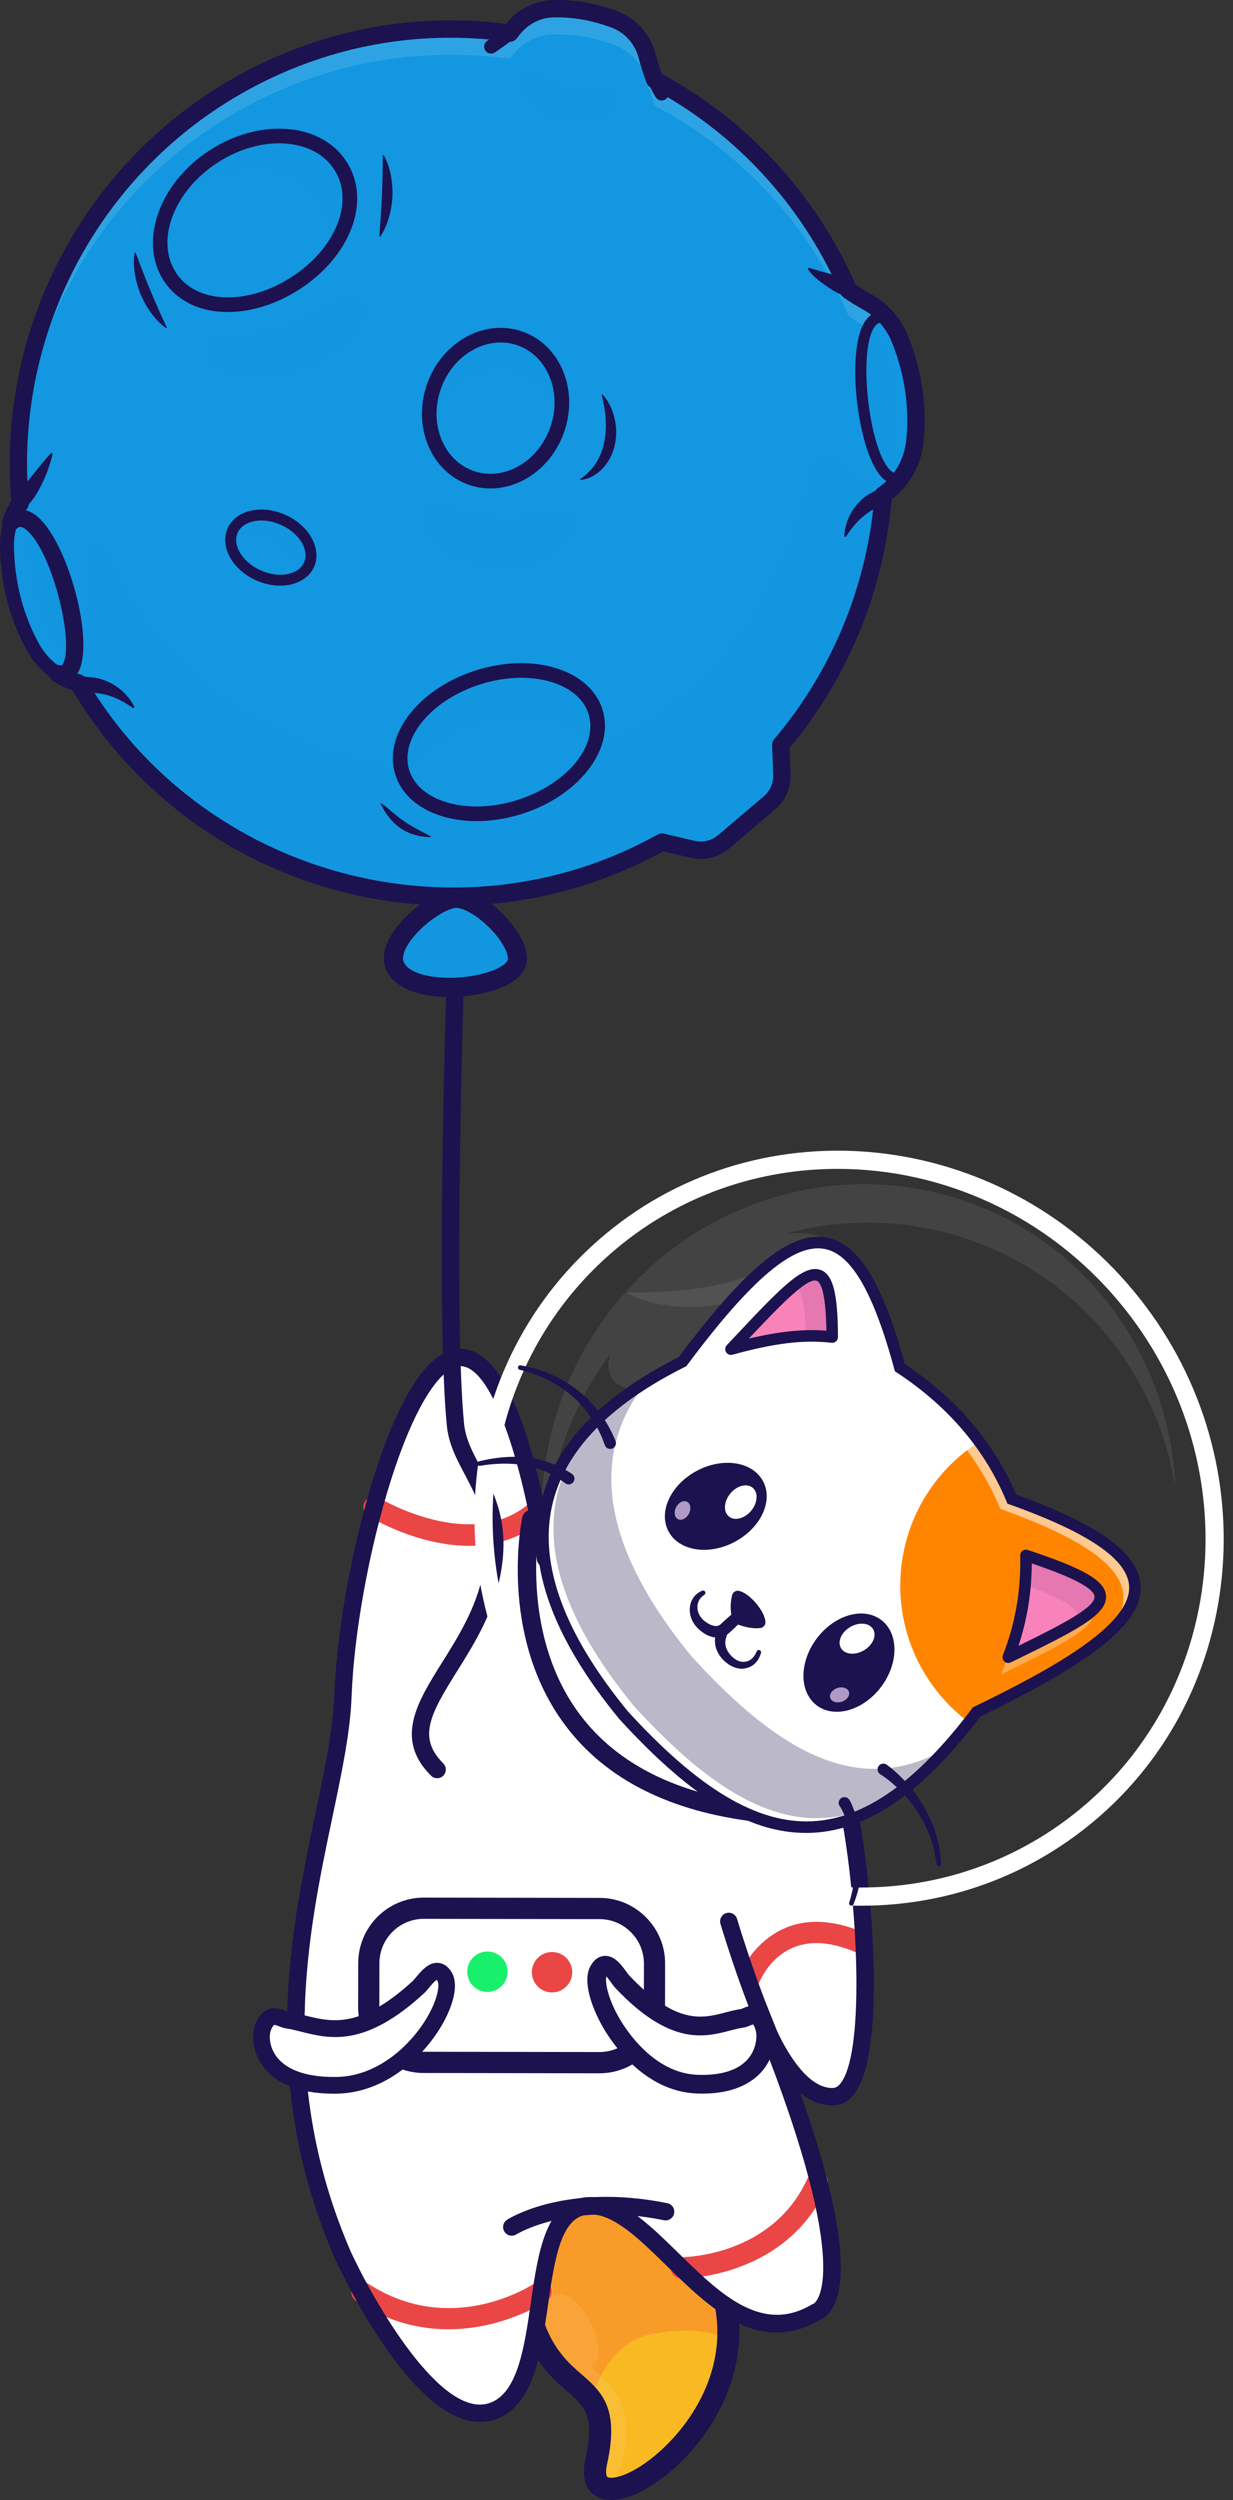 <svg width="447" height="906" viewBox="0 0 447 906" fill="none" xmlns="http://www.w3.org/2000/svg">
<rect x="0" y="0" width="447" height="906" fill="#333333" stroke="none"/>
<g clip-path="url(#clip0_1:17552)">
<path d="M231.754 899.011C245.41 891.566 263.082 871.787 264.148 847.537C264.499 839.712 263.112 831.419 259.292 822.926C244.923 790.897 226.896 788.777 214.575 792.393C213.976 792.571 213.391 792.755 212.816 792.957C205.283 795.6 200.285 800.107 200.285 800.107C200.285 800.107 183.804 817.396 193.806 843.819C199.817 859.692 209.198 862.919 214.24 869.626C217.58 874.08 219.017 880.077 216.277 892.335C214.853 898.697 216.915 901.776 220.855 902.149C223.701 902.427 227.536 901.309 231.754 899.011Z" fill="#F99B28"/>
<path d="M231.754 899.011C245.41 891.566 263.082 871.787 264.148 847.537C256 843.993 245.895 843.858 235.537 846.019C223.017 848.639 216.955 861.115 214.24 869.626C217.58 874.08 219.016 880.077 216.277 892.335C214.853 898.697 216.915 901.776 220.855 902.149C223.701 902.427 227.536 901.309 231.754 899.011Z" fill="#F9B923"/>
<g opacity="0.2">
<g opacity="0.2">
<g opacity="0.2">
<g opacity="0.2">
<path opacity="0.2" d="M231.624 898.77C249.694 888.921 274.784 857.495 259.161 822.684C244.792 790.655 226.765 788.535 214.444 792.151C213.957 792.293 213.485 792.44 213.022 792.605C213.119 792.673 213.215 792.741 213.317 792.819C213.837 793.163 214.371 793.487 214.817 793.847C215.929 794.736 221.895 818.165 230.132 832.03C236.817 843.283 247.487 837.508 248.903 860.479C250.16 880.855 234.863 894.358 231.624 898.77Z" fill="#1B124F"/>
</g>
</g>
</g>
</g>
<g opacity="0.6">
<g opacity="0.6">
<g opacity="0.6">
<g opacity="0.6">
<path opacity="0.6" d="M220.724 901.907C227.966 891.761 228.952 877.266 224.109 868.988C221.415 864.377 217.773 860.878 214.144 857.179C214.473 857.122 214.767 857.023 215.055 856.868C218.197 855.174 217.702 848.141 213.946 841.15C210.194 834.168 204.607 829.881 201.465 831.574C201.196 831.719 200.951 831.911 200.727 832.14C200.56 830.982 200.438 829.775 200.353 828.5C199.929 822.089 197.781 802.922 214.444 792.151C205.943 794.644 200.154 799.865 200.154 799.865C200.154 799.865 183.673 817.154 193.675 843.577C203.677 870.001 223.016 861.377 216.146 892.093C214.722 898.455 216.784 901.534 220.724 901.907Z" fill="white"/>
</g>
</g>
</g>
</g>
<path d="M221.598 906.001C219.628 906.001 217.793 905.583 216.179 904.636C213.88 903.288 210.307 899.75 212.216 891.211C215.746 875.429 212.137 872.281 205.585 866.566C200.588 862.207 194.367 856.782 189.909 845.006C179.133 816.534 196.497 797.86 197.243 797.08L197.46 796.868C198.051 796.333 212.188 783.81 229.638 787.494C242.939 790.3 254.106 801.583 262.833 821.03C276.265 850.961 261.422 879.22 244.631 894.325C238.032 900.261 228.891 906.001 221.598 906.001ZM202.961 802.765C201.496 804.396 188.835 819.413 197.44 842.147C201.18 852.029 206.33 856.521 210.875 860.483C217.961 866.664 224.654 872.502 220.076 892.974C219.408 895.958 219.813 897.42 220.248 897.675C222.005 898.707 229.62 896.985 239.249 888.323C254.731 874.397 267.127 850.275 255.488 824.337C247.89 807.406 238.655 797.671 228.039 795.4C215.352 792.69 204.236 801.687 202.961 802.765Z" fill="#1B124F"/>
<path d="M308.404 755.28C306.764 758.077 304.702 759.706 302.14 759.809C291.304 760.232 283.069 746.415 278.714 736.973C286.04 755.498 291.189 770.637 294.724 782.992C309.672 835.207 295.864 837.85 295.864 837.85C262.05 858.043 238.559 799.324 214.172 799.324C214.159 799.324 214.159 799.324 214.159 799.324C213.813 799.324 213.48 799.336 213.134 799.362C211.995 799.439 210.944 799.657 209.971 799.991C209.945 799.991 209.92 799.991 209.907 800.004C189.644 806.97 201.748 865.626 178.603 873.772C154.331 882.33 124.321 817.323 124.321 817.323C121.464 810.755 119.043 804.276 116.994 797.887C92.043 720.295 122.745 657.303 124.321 614.62C125.358 586.87 133.158 548.01 143.674 521.504C143.879 521.004 144.071 520.503 144.276 520.016C144.558 519.31 144.852 518.617 145.134 517.937C151.795 502.273 159.403 491.753 167.024 491.919C187.517 492.381 197.764 564.854 197.764 564.854C276.101 531.549 304.51 635.544 309.454 665.603C313.617 690.967 317.255 740.167 308.404 755.28Z" fill="white"/>
<g opacity="0.2">
<g opacity="0.2">
<g opacity="0.2">
<g opacity="0.2">
<path opacity="0.2" d="M111.17 775.403C118.577 781.124 129.396 776.975 137.985 774.706C146.917 772.346 157.59 764.855 166.024 767.008C177.349 769.9 187.575 772.472 200.109 771.354C210.188 770.455 220.658 761.873 230.242 762.342C236.033 762.626 242.531 767.336 248.624 768.182C255.809 769.18 263.667 767.293 270.555 766.189C274.878 765.496 285.166 764.655 285.938 759.793L277.539 738.953C277.539 738.953 268.007 773.268 226.662 747.03H149.873C149.873 747.03 128.418 761.737 108.226 755.321L111.17 775.403Z" fill="#1B124F"/>
</g>
</g>
</g>
</g>
<path d="M170.003 560.192C151.429 560.192 134.601 550.104 133.56 549.467C131.749 548.36 131.176 545.992 132.281 544.177C133.385 542.362 135.749 541.789 137.561 542.895C138.027 543.177 171.225 562.948 192.132 544.589C193.728 543.189 196.154 543.348 197.555 544.946C198.953 546.545 198.794 548.976 197.198 550.377C188.845 557.713 179.208 560.192 170.003 560.192Z" fill="#EB4646"/>
<path d="M246.95 825.701C246.948 825.701 246.946 825.701 246.944 825.701C244.821 825.699 243.103 823.975 243.104 821.849C243.106 819.726 244.824 818.006 246.943 818.003C248.293 817.999 280.163 817.583 292.851 789.24C293.719 787.3 295.993 786.431 297.928 787.302C299.865 788.171 300.732 790.449 299.862 792.388C285.132 825.3 248.602 825.701 246.95 825.701Z" fill="#EB4646"/>
<path d="M162.552 844.115C152.346 844.115 140.812 841.564 129.129 833.937C127.351 832.776 126.849 830.392 128.008 828.61C129.166 826.831 131.545 826.326 133.325 827.488C163.505 847.191 192.446 828.366 193.828 827.435C194.643 826.794 195.716 826.487 196.81 826.658C198.906 826.992 200.334 828.965 200 831.064C199.789 832.39 199.551 833.893 190.203 838.047C183.769 840.906 173.996 844.115 162.552 844.115Z" fill="#EB4646"/>
<path d="M271.825 720.468C271.284 720.468 270.736 720.354 270.213 720.111C268.287 719.218 267.448 716.93 268.341 715.001C270.549 710.222 283.134 687.078 313.907 700.683C315.848 701.541 316.728 703.814 315.87 705.758C315.015 707.703 312.75 708.585 310.804 707.725C287.853 697.58 278.338 711.696 275.314 718.236C274.664 719.642 273.275 720.468 271.825 720.468Z" fill="#EB4646"/>
<path d="M174.062 877.706C149.494 877.711 124.441 825.08 121.472 818.65C93.831 754.904 105.206 700.78 114.344 657.29C117.768 641 120.724 626.931 121.183 614.508C122.049 591.106 127.72 559.83 135.631 534.83C142.293 513.777 153.101 488.769 166.837 488.769C166.921 488.769 167.005 488.77 167.089 488.772C177.271 488.999 185.78 501.733 193.099 527.703C196.8 540.834 199.197 554.063 200.251 560.459C220.737 552.681 239.478 553.351 256.006 562.464C290.469 581.467 307.532 634.458 312.18 662.774C316.327 688.034 321.133 744.807 309.516 759.066C307.008 762.145 304.19 762.881 302.268 762.956C297.717 763.147 293.701 761.331 290.134 758.483C307.408 807.455 306.552 827.747 302.064 836.036C300.367 839.173 298.282 840.328 297.161 840.742C274.98 853.731 257.251 836.365 241.602 821.034C231.561 811.197 222.066 801.904 213.345 802.508C203.304 803.202 201.057 818.775 198.68 835.264C196.082 853.277 193.396 871.905 179.652 876.748C177.799 877.4 175.93 877.705 174.062 877.706ZM166.846 495.065C161.007 495.065 151.35 505.995 141.623 536.732C133.869 561.237 128.312 591.858 127.465 614.741C126.985 627.701 123.978 642.014 120.495 658.587C111.541 701.201 100.395 754.237 127.206 816.074C135.195 833.362 159.868 877.043 177.566 870.808C187.719 867.23 190.129 850.522 192.459 834.363C195.089 816.128 197.808 797.27 212.913 796.226C224.441 795.419 234.92 805.68 245.997 816.533C260.788 831.022 276.079 846.006 294.252 835.152C294.492 835.008 294.751 834.897 295.02 834.822C295.658 834.435 309.733 824.084 275.816 738.217C273.624 733.464 272.409 729.803 272.263 729.356C271.739 727.745 272.58 726.008 274.167 725.424C275.753 724.84 277.519 725.618 278.16 727.187C279.408 730.24 280.599 733.206 281.741 736.099C286.148 745.503 293.568 756.994 302.023 756.665C302.617 756.641 303.533 756.452 304.646 755.085C313.393 744.351 310.985 694.293 305.979 663.795C301.513 636.601 285.326 585.818 252.975 567.98C237.223 559.295 219.059 559.219 198.986 567.753C198.088 568.133 197.063 568.077 196.213 567.595C195.363 567.114 194.783 566.264 194.646 565.297C190.826 538.297 179.928 495.356 166.949 495.067C166.916 495.066 166.881 495.065 166.846 495.065ZM295.262 834.765C295.26 834.766 295.258 834.766 295.257 834.766C295.258 834.766 295.261 834.766 295.262 834.765ZM295.271 834.763C295.269 834.763 295.267 834.764 295.265 834.764C295.268 834.764 295.269 834.764 295.271 834.763Z" fill="#1B124F"/>
<path d="M217.339 751.344C217.325 751.344 217.313 751.344 217.299 751.344L153.558 751.238C140.456 751.215 129.814 740.521 129.836 727.397L129.863 711.436C129.884 698.326 140.54 687.675 153.624 687.675C153.638 687.675 153.65 687.675 153.664 687.675L217.405 687.781C223.729 687.791 229.686 690.284 234.178 694.797C238.669 699.311 241.136 705.286 241.126 711.621L241.1 727.583C241.077 740.693 230.421 751.344 217.339 751.344ZM153.624 695.373C144.771 695.373 137.563 702.578 137.548 711.449L137.521 727.41C137.506 736.289 144.707 743.525 153.571 743.54L217.312 743.646C217.321 743.646 217.33 743.646 217.339 743.646C226.191 743.646 233.401 736.44 233.417 727.569V727.57L233.442 711.608C233.449 707.329 231.778 703.289 228.735 700.231C225.693 697.174 221.665 695.486 217.393 695.479L153.652 695.373C153.642 695.373 153.633 695.373 153.624 695.373ZM237.258 727.577H237.271H237.258Z" fill="#1B124F"/>
<g opacity="0.2">
<g opacity="0.2">
<g opacity="0.2">
<g opacity="0.2">
<path opacity="0.2" d="M217.365 747.03L153.625 746.924C142.666 746.906 133.723 737.917 133.74 726.941L133.766 710.984C133.774 707.29 134.793 703.823 136.557 700.844L136.533 715.306C136.516 726.282 145.459 735.271 156.418 735.289L220.158 735.395C227.428 735.414 233.829 731.469 237.318 725.609L237.316 727.113C237.298 738.09 228.324 747.047 217.365 747.03Z" fill="#1B124F"/>
</g>
</g>
</g>
</g>
<path d="M181.166 720.337C184.366 717.866 184.959 713.264 182.491 710.06C180.024 706.855 175.43 706.261 172.23 708.732C169.031 711.204 168.438 715.806 170.906 719.01C173.373 722.215 177.967 722.809 181.166 720.337Z" fill="#18F06B"/>
<path d="M205.948 719.168C208.399 715.951 207.783 711.352 204.571 708.897C201.359 706.441 196.768 707.059 194.317 710.276C191.865 713.493 192.482 718.091 195.694 720.547C198.905 723.002 203.497 722.385 205.948 719.168Z" fill="#EB4646"/>
<path d="M122.04 755.705C101.304 756.023 95.427 746.183 94.842 739.393C94.686 737.569 94.907 735.957 95.327 734.833C97.82 728.107 101.681 731.742 104.11 732.084C115.187 733.67 127.319 742.577 151.717 720.083C153.797 718.169 157.936 710.786 161.22 716.411C161.526 716.935 161.733 717.568 161.84 718.289C163.329 728.22 146.503 755.319 122.04 755.705Z" fill="white"/>
<g opacity="0.2">
<g opacity="0.2">
<g opacity="0.2">
<g opacity="0.2">
<path opacity="0.2" d="M122.04 755.705C101.303 756.023 95.426 746.182 94.842 739.392C136.828 761.671 155.291 726.43 161.217 716.411C162.706 726.341 146.502 755.318 122.04 755.705Z" fill="#1B124F"/>
</g>
</g>
</g>
</g>
<path d="M121.064 758.734C105.614 758.734 98.415 753.185 95.089 748.471C91.445 743.306 91.159 737.368 92.492 733.774C93.535 730.962 94.972 729.176 96.883 728.315C99.438 727.161 101.845 728.093 103.439 728.708C103.8 728.848 104.346 729.059 104.537 729.086L104.11 732.083L104.537 729.086C106.576 729.378 108.551 729.874 110.642 730.4C120.008 732.754 130.621 735.421 149.673 717.858C149.937 717.615 150.405 717.051 150.857 716.505C152.766 714.199 155.368 711.038 158.898 711.328C160.266 711.44 162.231 712.148 163.826 714.883C166.081 718.744 164.843 725.643 160.514 733.336C154.023 744.875 140.063 758.449 122.084 758.726C121.74 758.731 121.4 758.734 121.064 758.734ZM99.481 733.814C99.432 733.814 99.393 733.82 99.366 733.833C99.216 733.901 98.707 734.4 98.156 735.882C97.551 737.516 97.521 741.431 100.024 744.978C102.583 748.604 108.429 752.877 121.991 752.674C137.41 752.436 149.544 740.507 155.251 730.364C158.843 723.978 159.377 719.253 158.61 717.937C158.489 717.729 158.385 717.582 158.304 717.48C157.491 717.976 156.129 719.62 155.508 720.37C154.875 721.133 154.33 721.794 153.767 722.312C132.311 742.086 119.481 738.862 109.172 736.27C107.238 735.784 105.411 735.325 103.684 735.079C102.816 734.954 102.027 734.65 101.265 734.355C100.826 734.186 99.866 733.814 99.481 733.814Z" fill="#1B124F"/>
<path d="M252.714 755.283C271.635 756.01 276.998 746.037 277.531 739.088C277.674 737.223 277.472 735.565 277.089 734.405C274.814 727.463 271.291 731.114 269.075 731.418C258.967 732.829 247.897 741.724 225.635 718.195C223.737 716.194 219.961 708.546 216.964 714.248C216.685 714.779 216.496 715.424 216.398 716.161C215.04 726.311 230.393 754.413 252.714 755.283Z" fill="white"/>
<g opacity="0.2">
<g opacity="0.2">
<g opacity="0.2">
<g opacity="0.2">
<path opacity="0.2" d="M252.715 755.283C271.636 756.01 276.999 746.037 277.532 739.088C239.221 761.112 222.375 724.632 216.967 714.248C215.609 724.398 230.394 754.413 252.715 755.283Z" fill="#1B124F"/>
</g>
</g>
</g>
</g>
<path d="M254.627 758.706C253.963 758.706 253.285 758.692 252.587 758.665C233.468 757.928 221.788 740.201 218.664 734.786C214.537 727.633 211.137 718.067 213.973 712.671C215.553 709.664 217.612 708.907 219.061 708.802C222.698 708.535 225.211 711.977 227.034 714.488C227.422 715.023 227.863 715.629 228.088 715.868C245.192 733.94 254.618 731.481 262.932 729.312C264.771 728.832 266.673 728.335 268.576 728.067C268.731 728.028 269.11 727.871 269.389 727.756C270.829 727.162 273.236 726.166 275.817 727.357C277.817 728.277 279.286 730.236 280.305 733.344C281.619 737.35 281.161 744.149 277.052 749.61C273.88 753.825 267.438 758.705 254.627 758.706ZM219.815 716.229C219.339 718.159 220.171 723.855 224.521 731.395C227.207 736.051 237.188 751.29 252.848 751.894C261.752 752.239 268.258 750.037 271.65 745.531C274.457 741.801 274.506 737.374 273.879 735.459C273.524 734.379 273.209 733.852 273.036 733.619C272.734 733.704 272.273 733.895 271.969 734.02C271.256 734.314 270.449 734.648 269.541 734.774C268.019 734.986 266.377 735.415 264.638 735.869C255.522 738.25 243.035 741.508 223.179 720.53C222.651 719.973 222.147 719.278 221.563 718.474C221.147 717.902 220.435 716.921 219.815 716.229ZM269.075 731.419H269.088H269.075Z" fill="#1B124F"/>
<path d="M275.252 731.526C274.009 731.526 272.83 730.782 272.336 729.557C272.283 729.423 266.872 715.953 261.192 697.219C260.687 695.555 261.625 693.797 263.286 693.292C264.942 692.785 266.701 693.726 267.207 695.389C272.799 713.837 278.112 727.067 278.165 727.199C278.815 728.811 278.037 730.645 276.428 731.296C276.042 731.452 275.644 731.526 275.252 731.526Z" fill="#1B124F"/>
<path d="M185.537 810.208C184.5 810.208 183.484 809.696 182.885 808.756C181.952 807.294 182.373 805.355 183.829 804.417C184.687 803.865 205.239 790.985 241.932 798.419C243.633 798.764 244.732 800.426 244.388 802.13C244.044 803.834 242.386 804.932 240.685 804.59C206.673 797.697 187.412 809.596 187.222 809.717C186.699 810.05 186.114 810.208 185.537 810.208Z" fill="#1B124F"/>
<path d="M158.481 644.414C157.68 644.414 156.879 644.11 156.266 643.499C142.894 630.196 151.337 616.72 160.278 602.453C165.667 593.85 171.777 584.1 174.525 572.827C179.051 554.254 173.719 544.188 168.562 534.455C165.518 528.711 162.644 523.285 161.986 516.574C158.002 475.979 161.808 356.993 161.973 351.948C162.029 350.211 163.411 348.836 165.216 348.904C166.95 348.961 168.311 350.415 168.254 352.153C168.214 353.384 164.298 475.772 168.241 515.959C168.778 521.432 171.25 526.099 174.115 531.504C179.555 541.776 185.725 553.419 180.631 574.32C177.642 586.584 171.245 596.792 165.601 605.799C155.935 621.227 151.326 629.712 160.696 639.033C161.927 640.258 161.934 642.25 160.711 643.484C160.097 644.104 159.288 644.414 158.481 644.414Z" fill="#1B124F"/>
<path d="M165.96 325.549C158.72 324.881 139.961 340.044 142.956 349.391C147.042 362.143 182.91 359.015 187.174 349.432C190.256 342.503 175.486 326.427 165.96 325.549Z" fill="#1297E0"/>
<g opacity="0.3">
<g opacity="0.3">
<g opacity="0.3">
<g opacity="0.3">
<path opacity="0.3" d="M165.96 325.549C158.72 324.881 139.961 340.044 142.956 349.391C147.042 362.143 182.91 359.015 187.174 349.432C190.256 342.503 175.486 326.427 165.96 325.549Z" fill="#1B124F"/>
</g>
</g>
</g>
</g>
<path d="M162.702 361.294C161.788 361.294 160.906 361.27 160.059 361.224C149.093 360.627 141.656 356.701 139.654 350.453C138.268 346.128 139.836 340.969 144.188 335.534C149.763 328.572 159.99 321.515 166.279 322.09C174.26 322.826 183.955 331.415 188.363 338.95C191.065 343.571 191.749 347.685 190.342 350.846C187.032 358.287 173.026 361.293 162.702 361.294ZM165.423 328.999C162.537 328.999 154.72 333.489 149.599 339.883C146.895 343.259 145.647 346.417 146.259 348.329C147.302 351.583 152.734 353.866 160.436 354.285C171.665 354.898 182.52 351.357 184.006 348.018C184.266 347.433 184.214 345.606 182.376 342.462C178.592 335.991 170.46 329.454 165.643 329.009C165.573 329.002 165.499 328.999 165.423 328.999Z" fill="#1B124F"/>
<g opacity="0.2">
<g opacity="0.2">
<g opacity="0.2">
<g opacity="0.2">
<path opacity="0.2" d="M194.767 803.956C199.263 802.378 204.489 800.98 209.907 800.004C189.644 806.971 201.748 865.627 178.603 873.773C154.331 882.331 124.321 817.324 124.321 817.324C121.465 810.755 119.044 804.277 116.994 797.888C122.733 806.65 130.431 814.245 137.462 822.122C146.416 832.155 159.147 845.177 173.428 835.285C179.576 831.026 181.152 823.829 182.727 817.234C184.61 809.331 186.762 806.766 194.767 803.956Z" fill="#1B124F"/>
</g>
</g>
</g>
</g>
<g opacity="0.2">
<g opacity="0.2">
<g opacity="0.2">
<g opacity="0.2">
<path opacity="0.2" d="M295.864 837.851C262.05 858.045 238.559 799.325 214.172 799.325C222.011 798.273 229.978 798.209 236.51 799.902C249.075 803.161 258.002 815.362 270.67 818.71C288.666 823.444 291.317 802.391 293.494 789.87C293.853 787.804 294.135 785.315 294.724 782.993C309.672 835.209 295.864 837.851 295.864 837.851Z" fill="#1B124F"/>
</g>
</g>
</g>
</g>
<g opacity="0.2">
<g opacity="0.2">
<g opacity="0.2">
<g opacity="0.2">
<path opacity="0.2" d="M308.403 755.282C305.803 754.961 303.05 753.396 300.168 750.035C294.429 743.351 292.521 731.394 291.188 723.106C289.677 713.663 287.858 704.131 284.643 694.984C276.715 672.481 261.05 670.441 240.454 664.232C220.781 658.292 199.826 650.492 189.066 631.556C176.732 609.848 172.492 585.87 171.288 560.956C170.507 544.714 164.116 507.778 143.673 521.505C142.072 522.57 140.394 523.956 138.627 525.675L144.275 520.017L146.312 517.977C145.915 518.015 145.518 518.002 145.134 517.938C151.794 502.274 159.402 491.754 167.023 491.92C187.517 492.382 197.764 564.855 197.764 564.855C276.1 531.55 304.509 635.545 309.454 665.604C313.616 690.968 317.254 740.169 308.403 755.282Z" fill="#1B124F"/>
</g>
</g>
</g>
</g>
<g opacity="0.2">
<g opacity="0.2">
<g opacity="0.2">
<g opacity="0.2">
<g opacity="0.2">
<path opacity="0.2" d="M384.061 596.415C351.128 642.34 269.241 641.97 232.131 596.412C190.887 545.78 204.8 499.047 230.103 467.604C228.056 467.982 226.369 468.564 225.243 469.492C191.832 497.026 174.117 561.089 221.514 618.449C286.058 696.56 362.603 649.86 367.522 641.373C368.073 640.423 383.669 597.472 384.061 596.415Z" fill="#1B124F"/>
</g>
</g>
</g>
</g>
</g>
<g opacity="0.6">
<g opacity="0.6">
<g opacity="0.6">
<g opacity="0.6">
<path opacity="0.6" d="M310.135 470.683C310.135 470.683 298.986 466.049 265.011 472.118C241.985 476.232 231.42 470.689 226.877 468.351C226.877 468.351 251.507 469.147 267.603 463.629C283.699 458.113 310.135 470.683 310.135 470.683Z" fill="white"/>
</g>
</g>
</g>
</g>
<g opacity="0.2">
<g opacity="0.2">
<g opacity="0.2">
<g opacity="0.2">
<path opacity="0.2" d="M313.15 459.013C313.15 459.013 291.328 451.173 287.693 439.816L275.764 460.901C275.764 460.901 305.28 460.981 309.99 468.393L313.15 459.013Z" fill="#1B124F"/>
</g>
</g>
</g>
</g>
<path d="M272.04 659.918C271.895 659.918 271.749 659.909 271.602 659.889C240.69 655.764 217.847 643.544 203.707 623.57C181.029 591.539 188.985 551.517 189.335 549.829C189.703 548.046 191.456 546.906 193.226 547.271C195.005 547.641 196.148 549.386 195.78 551.168C195.679 551.666 188.111 590.196 209.108 619.803C222.153 638.195 243.471 649.484 272.471 653.355C274.273 653.595 275.538 655.253 275.299 657.057C275.078 658.714 273.665 659.918 272.04 659.918Z" fill="#1B124F"/>
<path d="M312.161 690.617C307.201 690.617 302.207 690.345 297.187 689.797C261.035 685.846 228.149 667.994 204.588 639.53C181.025 611.066 169.603 575.39 172.422 539.073C175.244 502.717 191.997 470.074 219.594 447.154C276.534 399.866 362.45 409.224 411.113 468.014C459.777 526.803 453.045 613.102 396.106 660.39C372.336 680.13 342.973 690.617 312.161 690.617ZM303.678 423.59C275.285 423.59 247.005 432.954 223.796 452.229C197.582 474 181.667 505.023 178.984 539.584C176.297 574.184 187.19 608.184 209.654 635.322C232.119 662.46 263.458 679.478 297.901 683.243C332.307 687.002 365.692 677.086 391.905 655.314C446.051 610.347 452.395 528.212 406.048 472.221C379.566 440.231 341.523 423.59 303.678 423.59Z" fill="white"/>
<g opacity="0.6">
<g opacity="0.6">
<g opacity="0.6">
<g opacity="0.6">
<path opacity="0.6" d="M221.172 490.777C220.242 493.98 220.367 496.832 221.713 499.115C226.999 508.081 249.169 504.772 271.226 491.725C293.284 478.678 306.881 460.83 301.595 451.864C299.107 447.643 292.884 446.14 284.69 447.095C333.621 433.718 386.664 454.295 412.694 500.586C419.553 512.795 423.966 525.774 426.084 538.94C425.372 521.058 420.571 503.148 411.293 486.647C380.079 431.116 309.987 412.59 254.736 445.27C211.63 470.768 190.297 519.901 197.832 566.643C196.752 539.646 204.981 512.705 221.172 490.777Z" fill="white"/>
</g>
</g>
</g>
</g>
<g opacity="0.3">
<g opacity="0.3">
<g opacity="0.3">
<g opacity="0.3">
<path opacity="0.3" d="M212.7 606.671C244.892 661.06 315.251 677.615 369.837 643.65C414.477 615.871 434.756 562.923 423.069 514.803C429.366 559.75 408.923 606.844 367.71 632.488C313.124 666.454 242.765 649.898 210.574 595.51C204.706 585.588 200.515 575.094 197.909 564.359C199.952 578.96 204.816 593.329 212.7 606.671Z" fill="white"/>
</g>
</g>
</g>
</g>
<path d="M3.856 189.35C14.794 179.204 29.244 221.713 26.806 238.084C26.428 240.551 25.682 242.424 24.483 243.423C23.561 244.22 22.373 244.486 20.87 244.119C21.729 244.675 22.601 245.182 23.523 245.637C25.051 246.396 26.655 247.004 28.323 247.434C71.508 321.091 165.558 346.698 239.993 305.163L251.083 307.782C255.062 308.718 259.23 307.719 262.35 305.062L278.922 290.981C281.915 288.438 283.583 284.655 283.444 280.72L283.065 269.891C304.778 244.398 317.598 212.73 320.15 179.9C320.175 179.697 320.188 179.507 320.2 179.305C326.579 175.003 330.773 167.982 331.631 160.214C332.996 147.676 331.164 135.239 326.339 123.043C324.065 117.312 319.923 112.466 314.516 109.493C312.268 108.266 309.982 106.836 307.658 105.242C305.359 99.916 302.731 94.691 299.789 89.541C284.53 62.897 262.653 42.426 237.417 29.003C236.267 26.157 235.295 22.956 234.524 20.071C232.933 14.112 228.613 9.216 222.84 7.065C215.565 4.37 208.05 2.903 200.18 3.181C194.358 3.396 189.053 6.407 185.566 11.076C185.339 11.38 185.099 11.696 184.846 12.012H184.834C151.664 7.445 116.816 13.454 85.528 31.432C30.507 63.049 1.835 122.992 7.33 182.392C5.814 184.53 4.652 186.883 3.856 189.35Z" fill="#1297E0"/>
<path d="M218.533 143.076C220.662 145.433 221.966 148.258 222.704 151.247C223.483 154.235 223.61 157.443 223.019 160.61C222.441 163.77 221.013 166.89 218.833 169.352C216.677 171.821 213.751 173.573 210.592 173.941L210.506 173.951C210.402 173.963 210.308 173.889 210.296 173.785C210.288 173.713 210.321 173.645 210.377 173.606C212.689 172.017 214.685 169.995 216.178 167.645C217.669 165.289 218.627 162.618 219.116 159.873C219.65 157.131 219.753 154.305 219.549 151.505C219.329 148.704 218.844 145.92 218.151 143.185C218.125 143.083 218.186 142.98 218.287 142.954C218.358 142.937 218.428 142.96 218.474 143.011L218.533 143.076Z" fill="#1B124F"/>
<g opacity="0.65">
<g opacity="0.65">
<g opacity="0.65">
<g opacity="0.65">
<path opacity="0.65" d="M6.735 172.638C8.276 119.792 36.405 68.97 85.527 40.745C116.814 22.767 151.663 16.757 184.832 21.324H184.845C185.098 21.008 185.338 20.692 185.565 20.388C189.051 15.72 194.356 12.709 200.179 12.493C208.048 12.215 215.564 13.683 222.839 16.378C228.612 18.529 232.931 23.424 234.523 29.384C235.293 32.268 236.266 35.469 237.415 38.316C262.652 51.739 284.529 72.21 299.787 98.854C302.73 104.003 305.358 109.228 307.656 114.555C309.981 116.149 312.267 117.578 314.515 118.805C319.921 121.779 324.064 126.624 326.338 132.355C329.521 140.402 331.403 148.537 331.921 156.748C332.628 145.387 330.721 134.114 326.338 123.044C324.064 117.313 319.921 112.467 314.515 109.494C312.267 108.267 309.981 106.837 307.656 105.243C305.358 99.917 302.73 94.692 299.787 89.542C284.529 62.898 262.652 42.428 237.415 29.004C236.266 26.157 235.294 22.957 234.523 20.072C232.931 14.113 228.612 9.217 222.839 7.066C215.564 4.371 208.048 2.904 200.179 3.182C194.357 3.397 189.051 6.408 185.565 11.077C185.338 11.38 185.098 11.697 184.845 12.013H184.832C151.663 7.446 116.814 13.455 85.527 31.433C33.525 61.316 5.055 116.515 6.735 172.638Z" fill="white"/>
</g>
</g>
</g>
</g>
<g opacity="0.55">
<g opacity="0.55">
<g opacity="0.55">
<g opacity="0.55">
<path opacity="0.55" d="M6.773 183.19C6.962 182.924 7.139 182.658 7.328 182.393C7.025 179.141 6.836 175.89 6.735 172.638C6.621 176.143 6.646 179.66 6.773 183.19Z" fill="white"/>
</g>
</g>
</g>
<g opacity="0.55">
<g opacity="0.55">
<g opacity="0.55">
<path opacity="0.55" d="M6.18 185.156L6.11 183.213C5.977 179.437 5.964 175.971 6.072 172.617L7.397 172.617C7.501 175.964 7.7 179.233 7.988 182.331L8.01 182.576L6.18 185.156Z" fill="#1B124F"/>
</g>
</g>
</g>
</g>
<path d="M321.619 181.396C320.871 182.006 320.063 182.553 319.238 183.066L318.636 183.437L318.131 183.707L317.131 184.262C315.824 185.042 314.509 185.851 313.28 186.842C310.828 188.825 308.689 191.392 306.762 194.401C306.652 194.575 306.421 194.626 306.247 194.516C306.13 194.441 306.069 194.31 306.075 194.18C306.273 190.524 307.619 186.824 309.972 183.707C311.156 182.164 312.558 180.733 314.196 179.626C314.606 179.353 315.021 179.083 315.456 178.852L316.637 178.21C317.317 177.835 318.015 177.493 318.773 177.215L319.162 177.072C320.467 176.592 321.914 177.263 322.393 178.571C322.773 179.607 322.427 180.735 321.619 181.396Z" fill="#1B124F"/>
<path d="M306.224 107.321C305.185 106.948 303.996 106.339 302.831 105.699C301.651 105.065 300.501 104.282 299.344 103.49C298.187 102.697 297.043 101.837 295.941 100.896C294.857 99.938 293.767 98.91 292.954 97.631C292.842 97.454 292.894 97.22 293.07 97.108C293.17 97.044 293.29 97.033 293.394 97.068L293.417 97.076C294.746 97.531 296.051 97.883 297.376 98.246C298.692 98.617 300.013 98.979 301.331 99.385C302.647 99.796 303.982 100.193 305.267 100.781C306.558 101.373 307.835 102.001 309.088 103.152C310.123 104.102 310.193 105.712 309.245 106.748C308.532 107.526 307.449 107.76 306.515 107.426L306.224 107.321Z" fill="#1B124F"/>
<path d="M327.114 172.422C329.569 168.837 331.142 164.647 331.629 160.208C332.993 147.674 331.157 135.246 326.341 123.05C325.218 120.21 323.638 117.6 321.675 115.326C303.935 108.825 313.579 182.468 327.114 172.422Z" fill="#1297E0"/>
<g opacity="0.3">
<g opacity="0.3">
<g opacity="0.3">
<g opacity="0.3">
<path opacity="0.3" d="M321.45 171.917C323.18 168.83 324.279 165.388 324.683 161.795C326.047 149.257 324.216 136.821 319.391 124.625C318.368 122.056 316.978 119.665 315.261 117.552C308.49 127.699 313.189 164.199 321.45 171.917Z" fill="#1B124F"/>
</g>
</g>
</g>
</g>
<path d="M324.574 175.35C323.063 175.35 321.559 174.717 320.181 173.46C311.028 165.107 306.549 128.089 313.333 116.874C315.48 113.325 318.686 112.107 322.359 113.456C322.676 113.572 322.958 113.767 323.18 114.023C325.297 116.477 326.983 119.267 328.19 122.316C333.164 134.911 334.985 147.732 333.605 160.423C333.087 165.131 331.41 169.668 328.752 173.546C328.628 173.728 328.474 173.888 328.298 174.019C327.1 174.908 325.835 175.35 324.574 175.35ZM327.115 172.42H327.128H327.115ZM319.568 116.895C318.635 116.895 317.679 117.371 316.732 118.937C311.035 128.353 315.215 163.543 322.857 170.518C324.037 171.595 324.839 171.539 325.675 171C327.848 167.727 329.222 163.928 329.654 159.99C330.965 147.95 329.229 135.768 324.495 123.782C323.521 121.32 322.185 119.055 320.522 117.04C320.208 116.952 319.89 116.895 319.568 116.895Z" fill="#1B124F"/>
<path d="M11.982 234.602C14.137 238.509 17.207 241.764 20.853 244.121L20.865 244.124C37.191 248.119 17.715 176.493 3.853 189.353L3.845 189.358C2.912 192.214 2.475 195.238 2.531 198.283C2.781 211.401 5.888 223.56 11.982 234.602Z" fill="#1297E0"/>
<g opacity="0.3">
<g opacity="0.3">
<g opacity="0.3">
<g opacity="0.3">
<path opacity="0.3" d="M10.209 195.753C10.461 208.873 13.569 221.031 19.657 232.076C21.375 235.175 23.674 237.883 26.389 240.033C29.673 228.318 20.528 195.98 10.891 189.111C10.398 191.274 10.171 193.501 10.209 195.753Z" fill="#1B124F"/>
</g>
</g>
</g>
</g>
<path d="M22.134 246.816C21.535 246.817 20.91 246.739 20.266 246.581C20.224 246.571 20.168 246.555 20.127 246.543C19.899 246.474 19.681 246.374 19.482 246.245C15.451 243.639 12.093 240.036 9.771 235.825C3.55 224.553 0.264 211.938 0.005 198.329C-0.058 194.972 0.426 191.689 1.443 188.571C1.592 188.115 1.866 187.714 2.228 187.411C5.249 184.679 8.969 184.569 12.462 187.113C23.16 194.91 33.416 231.221 28.14 242.617C26.873 245.35 24.74 246.816 22.134 246.816ZM21.859 241.753C22.434 241.842 22.991 241.707 23.556 240.487C27.849 231.214 18.253 197.592 9.489 191.205C7.931 190.069 6.951 190.155 6.035 190.821C5.338 193.197 5.009 195.687 5.056 198.234C5.299 211.009 8.374 222.833 14.193 233.376C14.193 233.377 14.193 233.378 14.194 233.378C16.043 236.732 18.687 239.62 21.859 241.753Z" fill="#1B124F"/>
<path d="M163.871 328.221C149.763 328.222 135.572 326.339 121.614 322.534C81.414 311.576 47.596 285.88 26.255 250.115C23.762 249.336 21.378 248.21 19.153 246.757C17.869 245.919 17.377 244.277 17.986 242.868C18.595 241.461 20.133 240.699 21.616 241.062C22.229 241.213 22.508 241.282 22.997 240.228C26.863 231.884 18.47 198.516 9.126 191.705C7.47 190.496 6.781 190.927 5.992 191.66C4.942 192.633 3.371 192.776 2.165 192.004C0.959 191.234 0.425 189.746 0.865 188.383C1.649 185.954 2.734 183.662 4.099 181.554C-1.191 119.575 30.068 59.673 83.964 28.703C114.439 11.191 148.809 4.276 183.46 8.656C187.611 3.407 193.626 0.274 200.065 0.036C207.963 -0.24 215.768 1.091 223.931 4.114C230.597 6.597 235.69 12.258 237.559 19.259C238.324 22.118 239.117 24.641 239.921 26.777C266.046 40.919 287.672 62.057 302.514 87.976C305.377 92.983 307.951 98.083 310.175 103.149C312.217 104.522 314.18 105.725 316.019 106.729C321.984 110.009 326.683 115.388 329.26 121.881C334.309 134.645 336.159 147.656 334.755 160.555C333.847 168.774 329.669 176.145 323.217 181.016C320.466 213.93 307.382 245.779 286.248 270.997L286.584 280.611C286.759 285.538 284.707 290.194 280.954 293.382L264.383 307.463C260.535 310.741 255.293 312.007 250.365 310.847L240.451 308.506C216.635 321.564 190.401 328.221 163.871 328.221ZM28.04 244.078C28.396 244.19 28.754 244.294 29.115 244.388C29.921 244.598 30.611 245.12 31.032 245.84C73.008 317.437 166.06 342.814 238.463 302.414C239.148 302.032 239.947 301.918 240.713 302.1L251.803 304.719C254.799 305.423 257.976 304.655 260.313 302.664L276.888 288.581C279.165 286.648 280.408 283.824 280.302 280.833L279.923 270.001C279.896 269.215 280.163 268.447 280.673 267.848C301.73 243.122 314.653 211.594 317.064 179.072C317.135 178.11 317.644 177.233 318.443 176.694C324.077 172.895 327.744 166.762 328.506 159.867C329.797 148.003 328.084 136.002 323.416 124.203C321.38 119.07 317.681 114.825 313.003 112.252C310.764 111.03 308.364 109.543 305.88 107.839C305.391 107.503 305.007 107.036 304.772 106.491C302.558 101.362 299.963 96.186 297.06 91.106C282.615 65.881 261.479 45.367 235.942 31.783C235.288 31.436 234.779 30.869 234.502 30.183C233.46 27.603 232.446 24.475 231.486 20.885C230.142 15.851 226.501 11.788 221.744 10.016C214.37 7.285 207.341 6.081 200.29 6.328C195.55 6.502 191.099 8.92 188.081 12.962C187.831 13.296 187.57 13.64 187.294 13.984C186.609 14.84 185.49 15.279 184.404 15.132C150.533 10.467 116.878 17.047 87.091 34.164C34.996 64.1 4.915 122.169 10.458 182.102C10.528 182.852 10.326 183.601 9.892 184.216C9.726 184.449 9.564 184.685 9.409 184.925C10.552 185.231 11.699 185.794 12.825 186.614C23.959 194.731 34.197 231.012 28.699 242.878C28.5 243.306 28.281 243.706 28.04 244.078Z" fill="#1B124F"/>
<path d="M48.097 256.525C44.982 254.302 41.793 252.636 38.509 251.799C36.872 251.365 35.219 251.179 33.585 251.042C32.869 251 31.656 250.935 30.673 250.738C29.646 250.556 28.639 250.284 27.681 249.889C26.379 249.352 25.758 247.86 26.294 246.556C26.737 245.478 27.833 244.866 28.935 244.99L28.962 244.994L34.195 245.587C36.299 245.875 38.334 246.595 40.192 247.559C43.927 249.493 46.873 252.562 48.646 256.055C48.739 256.238 48.666 256.462 48.483 256.555C48.356 256.62 48.206 256.602 48.097 256.525Z" fill="#1B124F"/>
<path d="M19.055 164.585C18.234 168.172 16.978 171.599 15.413 174.905C14.622 176.553 13.785 178.194 12.759 179.722C12.256 180.492 11.712 181.239 11.125 181.952C10.843 182.307 10.504 182.673 10.23 182.987C9.967 183.28 9.692 183.565 9.396 183.84L9.211 184.013C8.186 184.97 6.582 184.913 5.627 183.887C4.864 183.066 4.75 181.87 5.258 180.937C5.496 180.502 5.754 180.076 6.024 179.657C6.286 179.264 6.505 178.939 6.766 178.59C7.255 177.891 7.774 177.214 8.297 176.533C9.332 175.166 10.459 173.845 11.555 172.481C13.763 169.764 15.969 166.977 18.414 164.252C18.552 164.098 18.787 164.085 18.941 164.223C19.045 164.317 19.084 164.457 19.055 164.585Z" fill="#1B124F"/>
<path d="M185.46 11.028C183.869 12.976 181.044 14.797 178.038 16.898L185.46 11.028Z" fill="#FCE071"/>
<path d="M178.041 19.428C177.242 19.428 176.457 19.05 175.966 18.345C175.167 17.198 175.448 15.621 176.593 14.822L177.81 13.976C180.148 12.359 182.355 10.833 183.505 9.425C184.388 8.343 185.98 8.184 187.06 9.069C188.139 9.954 188.298 11.548 187.414 12.63C185.813 14.591 183.321 16.315 180.682 18.14L179.483 18.972C179.043 19.28 178.539 19.428 178.041 19.428Z" fill="#1B124F"/>
<path d="M237.416 29.003C238.161 30.851 238.994 32.533 239.879 33.9L237.416 29.003Z" fill="#FCE071"/>
<path d="M239.881 36.431C239.053 36.431 238.242 36.024 237.758 35.276C236.81 33.81 235.907 32.019 235.072 29.952C234.55 28.656 235.175 27.181 236.468 26.658C237.764 26.133 239.234 26.761 239.758 28.056C240.461 29.801 241.236 31.346 241.998 32.525C242.756 33.698 242.423 35.264 241.252 36.024C240.828 36.299 240.352 36.431 239.881 36.431Z" fill="#1B124F"/>
<g opacity="0.1">
<g opacity="0.1">
<g opacity="0.1">
<g opacity="0.1">
<path opacity="0.1" d="M145.55 278.848C145.626 279.189 145.727 279.531 145.828 279.873C149.87 292.879 168.842 298.534 188.193 292.486C200.988 288.501 210.752 280.391 214.718 271.598C216.764 267.094 217.282 262.413 215.918 258.011C211.876 245.017 192.904 239.362 173.554 245.397C154.708 251.28 142.443 266.07 145.55 278.848Z" fill="#1B124F"/>
</g>
</g>
</g>
</g>
<g opacity="0.3">
<g opacity="0.3">
<g opacity="0.3">
<g opacity="0.3">
<path opacity="0.3" d="M145.829 279.872C146.132 280.859 146.536 281.808 147.016 282.706C150.97 273.901 160.746 265.791 173.554 261.793C191.427 256.214 208.984 260.604 214.731 271.573C216.765 267.082 217.283 262.4 215.918 258.011C211.877 245.017 192.905 239.362 173.554 245.397C154.203 251.432 141.787 266.867 145.829 279.872Z" fill="#1B124F"/>
</g>
</g>
</g>
</g>
<path d="M172.77 297.571C168.473 297.571 164.331 297.005 160.513 295.868C151.638 293.225 145.524 287.826 143.299 280.665C141.071 273.504 143.044 265.583 148.852 258.36C154.414 251.443 162.906 245.94 172.764 242.866C182.619 239.792 192.73 239.491 201.23 242.023C210.106 244.667 216.219 250.065 218.445 257.226C222.915 271.606 209.697 288.563 188.979 295.026C183.55 296.719 178.043 297.571 172.77 297.571ZM188.971 245.624C184.237 245.624 179.266 246.397 174.34 247.934C165.474 250.698 157.888 255.584 152.978 261.69C148.314 267.491 146.673 273.669 148.357 279.087C150.041 284.505 154.895 288.658 162.023 290.781C169.527 293.015 178.539 292.723 187.404 289.958C205.333 284.366 216.988 270.39 213.387 258.805C211.702 253.387 206.849 249.234 199.721 247.111C196.387 246.118 192.755 245.624 188.971 245.624Z" fill="#1B124F"/>
<g opacity="0.1">
<g opacity="0.1">
<g opacity="0.1">
<g opacity="0.1">
<path opacity="0.1" d="M201.939 155.882C206.899 141.958 200.942 127.104 188.632 122.704C176.323 118.304 162.323 126.024 157.362 139.948C152.401 153.871 158.359 168.725 170.668 173.125C182.978 177.525 196.978 169.805 201.939 155.882Z" fill="#1B124F"/>
</g>
</g>
</g>
</g>
<g opacity="0.3">
<g opacity="0.3">
<g opacity="0.3">
<g opacity="0.3">
<path opacity="0.3" d="M155.958 154.293C156.148 153.56 156.375 152.826 156.64 152.105C161.604 138.175 175.612 130.458 187.914 134.86C195.96 137.732 201.278 145.07 202.63 153.686C206.255 140.44 200.305 126.865 188.634 122.702C176.319 118.3 162.324 126.017 157.36 139.946C155.642 144.779 155.238 149.713 155.958 154.293Z" fill="#1B124F"/>
</g>
</g>
</g>
</g>
<path d="M177.835 177.017C175.108 177.018 172.395 176.553 169.78 175.619C163.102 173.232 157.882 168.072 155.081 161.091C152.327 154.222 152.251 146.394 154.868 139.049V139.05C157.485 131.704 162.491 125.693 168.965 122.123C175.544 118.495 182.845 117.812 189.524 120.198C196.203 122.585 201.423 127.744 204.222 134.726C206.977 141.594 207.053 149.422 204.436 156.768C201.819 164.112 196.813 170.124 190.339 173.693C186.337 175.9 182.069 177.017 177.835 177.017ZM181.479 124.112C178.123 124.112 174.722 125.007 171.519 126.772C166.181 129.717 162.04 134.71 159.858 140.832C159.858 140.833 159.858 140.833 159.858 140.833C157.676 146.956 157.726 153.448 159.998 159.112C162.224 164.664 166.33 168.751 171.559 170.62C176.793 172.491 182.551 171.93 187.784 169.044C193.123 166.1 197.264 161.106 199.445 154.984C201.627 148.86 201.577 142.368 199.305 136.704C197.079 131.153 192.973 127.066 187.744 125.197C185.715 124.472 183.606 124.112 181.479 124.112ZM157.363 139.941H157.376H157.363Z" fill="#1B124F"/>
<g opacity="0.1">
<g opacity="0.1">
<g opacity="0.1">
<g opacity="0.1">
<path opacity="0.1" d="M61.596 100.295C69.982 113.177 90.302 113.62 107.358 102.479C124.414 91.338 131.748 72.832 123.362 59.951C114.975 47.07 94.35 45.659 77.294 56.8C60.238 67.941 53.21 87.414 61.596 100.295Z" fill="#1B124F"/>
</g>
</g>
</g>
</g>
<g opacity="0.3">
<g opacity="0.3">
<g opacity="0.3">
<g opacity="0.3">
<path opacity="0.3" d="M61.061 75.081C63.436 72.651 66.151 70.412 69.195 68.426C86.26 57.28 106.874 58.697 115.261 71.576C119.795 78.547 119.732 87.163 116.018 95.374C126.641 84.468 130.14 70.374 123.357 59.949C114.97 47.07 94.344 45.653 77.292 56.799C69.789 61.708 64.219 68.223 61.061 75.081Z" fill="#1B124F"/>
</g>
</g>
</g>
</g>
<path d="M82.607 113.076C82.11 113.076 81.615 113.066 81.121 113.046C71.598 112.668 63.875 108.655 59.377 101.744H59.376C50.207 87.658 57.596 66.499 75.847 54.577C84.576 48.876 94.486 46.089 103.76 46.719C113.311 47.373 121.06 51.557 125.581 58.502C130.087 65.422 130.724 74.058 127.376 82.816C124.169 91.201 117.574 98.974 108.805 104.701C100.494 110.131 91.251 113.076 82.607 113.076ZM63.815 98.846C67.35 104.275 73.571 107.435 81.332 107.743C89.299 108.071 98.035 105.401 105.911 100.256C113.751 95.134 119.617 88.267 122.427 80.918C125.152 73.79 124.697 66.859 121.143 61.4C117.552 55.885 111.251 52.551 103.4 52.014C95.254 51.457 86.51 53.948 78.742 59.023C62.938 69.346 56.242 87.211 63.816 98.846H63.815Z" fill="#1B124F"/>
<path d="M112.037 204.632C114.509 199.074 110.313 191.803 102.666 188.391C95.019 184.979 86.816 186.719 84.345 192.277C81.873 197.835 86.068 205.107 93.715 208.519C101.362 211.93 109.565 210.19 112.037 204.632Z" fill="#1297E0"/>
<g opacity="0.3">
<g opacity="0.3">
<g opacity="0.3">
<g opacity="0.3">
<path opacity="0.3" d="M84.338 192.28C83.927 193.205 83.699 194.183 83.647 195.171C87.381 192.931 93.034 192.781 98.411 195.18C104.792 198.026 108.77 203.569 108.466 208.544C110.058 207.606 111.295 206.288 112.03 204.635C114.502 199.076 110.31 191.805 102.66 188.391C95.011 184.979 86.81 186.721 84.338 192.28Z" fill="#1B124F"/>
</g>
</g>
</g>
</g>
<path d="M101.541 212.238C98.756 212.238 95.787 211.626 92.901 210.339C88.822 208.52 85.487 205.629 83.509 202.201C81.414 198.566 81.063 194.755 82.525 191.469C83.986 188.184 87.047 185.895 91.147 185.026C95.019 184.208 99.39 184.756 103.469 186.575C112.104 190.428 116.76 198.893 113.846 205.445C111.906 209.807 107.091 212.238 101.541 212.238ZM94.786 188.634C93.818 188.634 92.875 188.728 91.971 188.92C89.149 189.519 87.084 190.999 86.155 193.089C85.225 195.18 85.508 197.708 86.95 200.209C88.512 202.916 91.2 205.223 94.518 206.703C101.15 209.663 108.194 208.37 110.216 203.825C112.237 199.278 108.485 193.171 101.852 190.211C99.515 189.169 97.086 188.634 94.786 188.634ZM84.34 192.279H84.353H84.34Z" fill="#1B124F"/>
<g opacity="0.3">
<g opacity="0.3">
<g opacity="0.3">
<g opacity="0.3">
<path opacity="0.3" d="M153.118 186.657C152.529 195.97 164.202 204.291 179.191 205.243C194.18 206.194 206.809 199.416 207.398 190.103C207.988 180.79 195.477 188.786 180.488 187.834C165.499 186.883 153.707 177.344 153.118 186.657Z" fill="#1B124F"/>
</g>
</g>
</g>
</g>
<g opacity="0.3">
<g opacity="0.3">
<g opacity="0.3">
<g opacity="0.3">
<path opacity="0.3" d="M189.317 28.545C187.886 34.389 194.351 40.998 203.755 43.309C213.16 45.619 221.944 42.755 223.375 36.911C224.806 31.068 215.959 34.718 206.554 32.408C197.149 30.098 190.748 22.701 189.317 28.545Z" fill="#1B124F"/>
</g>
</g>
</g>
</g>
<g opacity="0.3">
<g opacity="0.3">
<g opacity="0.3">
<g opacity="0.3">
<path opacity="0.3" d="M74.816 128.288C77.474 136.483 92.249 139.019 107.817 133.953C123.386 128.887 133.851 118.137 131.193 109.942C128.535 101.747 118.615 113.492 103.047 118.558C87.479 123.624 72.158 120.093 74.816 128.288Z" fill="#1B124F"/>
</g>
</g>
</g>
</g>
<g opacity="0.3">
<g opacity="0.3">
<g opacity="0.3">
<g opacity="0.3">
<path opacity="0.3" d="M23.521 245.638C25.05 246.397 26.654 247.004 28.321 247.434C71.507 321.092 165.557 346.699 239.992 305.164L251.082 307.783C255.061 308.719 259.229 307.719 262.349 305.063L278.921 290.981C281.914 288.438 283.582 284.656 283.443 280.721L283.064 269.891C304.777 244.398 317.597 212.731 320.148 179.9L318.569 179.305C302.996 167.552 294.659 154.293 292.764 176.889C279.754 227.673 249.857 257.91 214.717 271.599C210.751 280.392 200.987 288.502 188.192 292.487C168.841 298.535 149.87 292.879 145.827 279.873C145.727 279.532 145.625 279.19 145.55 278.848C98.752 271.991 55.238 242.804 38.35 199.27C38.35 199.27 32.717 193.602 31.858 201.37C30.986 209.151 34.687 226.711 27.071 237.465L26.805 238.085L24.481 243.424L23.521 245.638Z" fill="#1B124F"/>
</g>
</g>
</g>
</g>
<g opacity="0.22">
<g opacity="0.22">
<g opacity="0.22">
<g opacity="0.22">
<path opacity="0.22" d="M193.394 75.19C186.242 89.18 207.393 93.734 228.763 104.694C250.133 115.653 263.631 128.869 270.783 114.879C277.935 100.888 266.408 80.662 245.038 69.701C223.668 58.742 200.546 61.199 193.394 75.19Z" fill="white"/>
</g>
</g>
</g>
</g>
<path d="M138.262 291.114C140.003 292.37 141.388 293.607 142.75 294.735C143.464 295.268 144.069 295.859 144.771 296.334C145.423 296.856 146.08 297.353 146.774 297.789C147.425 298.291 148.135 298.697 148.841 299.133L149.923 299.779C150.306 299.95 150.673 300.179 151.051 300.405C152.593 301.23 154.256 302.013 156.113 303.078L156.171 303.111C156.235 303.148 156.257 303.23 156.221 303.294C156.196 303.338 156.15 303.362 156.103 303.362C154.188 303.349 152.263 303.108 150.411 302.564C148.556 302.038 146.781 301.214 145.177 300.131C141.999 297.905 139.585 294.724 138.008 291.24C137.977 291.172 138.007 291.093 138.074 291.062C138.119 291.042 138.17 291.048 138.208 291.076L138.262 291.114Z" fill="#1B124F"/>
<path d="M137.559 85.528C137.703 82.676 137.938 80.279 138.075 77.898C138.239 75.538 138.359 73.257 138.465 70.97C138.565 68.682 138.642 66.396 138.684 64.033C138.752 61.649 138.734 59.261 138.781 56.412L138.783 56.318C138.785 56.219 138.866 56.141 138.965 56.142C139.031 56.143 139.088 56.18 139.118 56.234C140.366 58.48 141.191 60.949 141.673 63.469C142.166 65.99 142.354 68.567 142.265 71.135C142.134 73.702 141.722 76.254 141.013 78.722C140.316 81.193 139.28 83.576 137.883 85.727C137.829 85.81 137.718 85.834 137.635 85.779C137.58 85.743 137.551 85.682 137.554 85.62L137.559 85.528Z" fill="#1B124F"/>
<path d="M49.157 91.665C50.234 94.31 51.036 96.58 51.92 98.795C52.772 101.002 53.629 103.118 54.502 105.235C55.38 107.349 56.278 109.452 57.241 111.609C58.189 113.797 59.217 115.952 60.38 118.552L60.419 118.637C60.459 118.728 60.419 118.834 60.329 118.874C60.268 118.901 60.201 118.892 60.151 118.856C58.07 117.352 56.278 115.467 54.773 113.39C53.259 111.317 51.997 109.062 50.99 106.699C50.022 104.319 49.315 101.833 48.911 99.297C48.495 96.763 48.425 94.165 48.779 91.624C48.792 91.526 48.883 91.457 48.981 91.471C49.046 91.48 49.099 91.523 49.122 91.58L49.157 91.665Z" fill="#1B124F"/>
<path d="M366.797 543.269C437.395 568.48 417.532 589.644 354.069 620.383C307.782 681.917 269.88 669.597 225.952 621.45C171.593 555.149 201.782 516.248 247.433 493.457C290.587 435.623 309.913 435.491 326.231 495.638C344.828 507.845 358.605 523.537 366.797 543.269Z" fill="white"/>
<path d="M366.798 543.267C363.678 535.754 359.744 528.83 355.048 522.457C352.649 523.983 350.322 525.679 348.096 527.575C322.121 549.697 319.005 588.695 341.134 614.679C344.19 618.266 347.576 621.401 351.195 624.111C352.15 622.896 353.108 621.66 354.07 620.381C417.533 589.642 437.396 568.478 366.798 543.267Z" fill="#FF8500"/>
<path opacity="0.3" d="M229.762 618.201C265.524 657.396 297.297 672.838 332.844 644.033C325.889 650.242 319.087 654.756 312.381 657.725C322.45 653.268 332.734 645.337 343.428 633.405C311.991 651.689 282.994 635.654 250.761 600.317C214.375 555.934 215.869 523.838 234.533 500.626C230.248 503.285 226.198 506.127 222.451 509.158C196.064 532.858 188.221 567.527 229.762 618.201Z" fill="#1B124F"/>
<path opacity="0.56" d="M398.078 594.98C416.325 578.113 408.906 563.325 362.642 546.805C354.451 527.081 340.674 511.38 322.079 499.178C310.395 456.103 297.164 443.941 274.743 461.764C299.717 439.046 313.846 449.971 326.236 495.638C344.83 507.84 358.608 523.541 366.798 543.265C416.264 560.931 421.319 576.612 398.078 594.98Z" fill="white"/>
<path d="M267.758 576.494C271.612 577.129 277.503 584.055 277.487 587.946C277.482 589.025 276.621 589.906 275.547 590.01C272.899 590.265 270.035 589.719 266.991 588.508C266.23 588.206 265.653 587.56 265.453 586.766C264.747 583.96 264.672 581.086 265.403 578.126C265.665 577.062 266.676 576.315 267.758 576.494Z" fill="#1B124F"/>
<path d="M268.694 587.6C267.839 588.481 266.961 589.336 266.066 590.174L264.712 591.417C264.363 591.737 263.552 592.481 262.733 592.844C261.904 593.241 260.986 593.449 260.071 593.46C259.842 593.463 259.614 593.453 259.387 593.432C259.175 593.409 258.985 593.38 258.787 593.344C258.394 593.272 258.009 593.174 257.636 593.053C256.139 592.568 254.883 591.747 253.825 590.85C253.558 590.623 253.309 590.398 253.056 590.152C252.789 589.894 252.537 589.624 252.299 589.342C251.827 588.776 251.412 588.163 251.075 587.51C250.412 586.199 250.03 584.735 250.051 583.255C250.077 581.775 250.467 580.322 251.298 579.089C252.119 577.85 253.329 576.973 254.569 576.465C254.998 576.289 255.487 576.495 255.663 576.923C255.817 577.298 255.679 577.72 255.355 577.938L255.345 577.944C254.418 578.566 253.683 579.336 253.286 580.238C252.89 581.132 252.75 582.171 252.869 583.136C252.987 584.11 253.377 585.048 253.936 585.857C254.213 586.265 254.527 586.646 254.879 586.987C255.056 587.157 255.24 587.317 255.432 587.467C255.637 587.629 255.861 587.794 256.078 587.942C256.952 588.545 257.858 588.978 258.728 589.155C258.945 589.199 259.161 589.23 259.375 589.245L259.688 589.259C259.767 589.259 259.845 589.255 259.922 589.247C260.232 589.217 260.529 589.113 260.795 588.962C261.094 588.798 261.189 588.691 261.731 588.175L263.082 586.929C263.991 586.108 264.917 585.303 265.867 584.526C266.76 583.795 268.078 583.927 268.809 584.82C269.489 585.651 269.423 586.848 268.694 587.6Z" fill="#1B124F"/>
<path d="M263.921 591.317C263.615 592.419 263.236 593.423 263.063 594.202C262.973 594.598 262.934 594.955 262.935 595.341C262.938 595.726 262.985 596.149 263.067 596.516C263.423 598.069 264.524 599.689 265.902 600.811C266.595 601.376 267.374 601.819 268.171 602.057C268.573 602.176 268.964 602.244 269.371 602.241C269.804 602.248 270.229 602.195 270.639 602.092C272.305 601.721 273.612 600.292 274.3 598.485L274.303 598.477C274.467 598.046 274.95 597.83 275.381 597.994C275.789 598.149 276.004 598.594 275.886 599.006C275.573 600.095 275.101 601.192 274.33 602.14C273.576 603.094 272.517 603.866 271.333 604.287C270.743 604.501 270.127 604.64 269.512 604.696C268.87 604.766 268.206 604.723 267.586 604.605C266.335 604.367 265.201 603.848 264.194 603.187C262.199 601.839 260.549 599.997 259.662 597.525C259.448 596.885 259.315 596.268 259.237 595.607C259.162 594.947 259.167 594.248 259.246 593.607C259.409 592.31 259.7 591.315 259.855 590.37C260.041 589.23 261.117 588.458 262.257 588.645C263.397 588.832 264.17 589.908 263.983 591.048C263.971 591.123 263.954 591.197 263.934 591.269L263.921 591.317Z" fill="#1B124F"/>
<path d="M224.377 622.814L224.342 622.771C200.689 593.921 191.138 567.847 195.957 545.272C200.444 524.251 217.301 506.264 246.06 491.809C270.612 458.974 286.677 446.017 299.734 448.506C311.215 450.694 319.958 464.836 328.042 494.327C346.738 506.76 360.3 522.661 368.369 541.611C398.525 552.48 412.876 562.969 413.508 574.589C414.233 587.912 397.399 601.673 355.437 622.038C334.731 649.442 314.821 663.23 294.58 664.185C273.06 665.2 251.42 652.453 224.414 622.854L224.377 622.814ZM308.264 458.691C305.318 455.233 302.231 453.231 298.954 452.607C287.793 450.48 272.421 463.462 249.11 494.703L248.813 495.1L248.37 495.322C220.532 509.219 204.272 526.319 200.04 546.145C195.502 567.405 204.751 592.28 227.535 620.081C253.257 648.263 274.499 660.953 294.382 660.015C313.403 659.117 332.383 645.742 352.405 619.124L352.708 618.721L353.163 618.501C381.373 604.837 410.109 588.961 409.34 574.815C408.812 565.11 394.668 555.434 366.1 545.232L365.228 544.921L364.873 544.066C357.083 525.301 343.697 509.594 325.09 497.38L324.428 496.946L324.221 496.181C319.218 477.742 314.013 465.442 308.264 458.691Z" fill="#1B124F"/>
<path d="M301.706 484.535C290.895 483.321 280.22 484.734 265.004 488.918C292.918 459.248 301.586 448.986 301.706 484.535Z" fill="#F982BB"/>
<g opacity="0.3">
<path opacity="0.3" d="M301.7 484.535C298.559 484.182 295.419 484.048 292.183 484.15C291.949 473.357 290.74 467.52 288.14 465.665C298.045 457.789 301.618 461.766 301.7 484.535Z" fill="#1B124F"/>
</g>
<path d="M365.529 600.57C369.867 589.516 372.273 577.184 371.933 563.67C412.933 577.262 404.255 581.665 365.529 600.57Z" fill="#F982BB"/>
<g opacity="0.3">
<path opacity="0.3" d="M391.111 587.221C391.611 583.121 385.541 579.329 371.621 574.302C371.914 570.849 372.02 567.303 371.931 563.671C401.07 573.332 405.118 578.342 391.111 587.221Z" fill="#1B124F"/>
</g>
<g opacity="0.56">
<path opacity="0.56" d="M362.96 606.778C367.296 595.724 371.387 583.958 371.047 570.437C371.901 570.719 371.047 570.438 371.854 570.716C371.36 581.491 369.1 591.456 365.523 600.569C380.752 593.138 391.331 587.946 396.077 583.553C398.256 589.485 385.863 595.598 362.96 606.778Z" fill="white"/>
</g>
<path d="M263.414 490.275C263.341 490.189 263.274 490.096 263.214 489.997C262.732 489.196 262.841 488.171 263.482 487.49L265.805 485.019C282.834 466.901 291.381 457.807 297.633 460.273C302.014 461.998 303.739 468.801 303.792 484.531C303.794 485.127 303.542 485.694 303.099 486.092C302.656 486.489 302.064 486.679 301.473 486.612C291.286 485.469 280.88 486.72 265.556 490.933C264.766 491.151 263.933 490.884 263.414 490.275ZM296.86 464.736C296.605 464.437 296.35 464.254 296.102 464.157C292.736 462.829 283.013 472.833 271.456 485.105C282.625 482.455 291.248 481.589 299.596 482.241C299.41 470.709 298.143 466.242 296.86 464.736Z" fill="#1B124F"/>
<path d="M363.94 601.921C363.445 601.34 363.302 600.527 363.586 599.805C368.056 588.416 370.163 576.275 369.847 563.72C369.83 563.041 370.144 562.396 370.691 561.991C371.236 561.586 371.945 561.473 372.59 561.687C393.175 568.511 400.603 572.857 400.968 578.3C401.444 585.359 389.748 591.069 366.445 602.444C365.672 602.822 364.746 602.686 364.114 602.102C364.052 602.045 363.994 601.984 363.94 601.921ZM374.052 566.576C374.011 576.867 372.398 586.875 369.242 596.43C385.136 588.641 397.066 582.469 396.803 578.58C396.533 574.528 382.134 569.307 374.052 566.576Z" fill="#1B124F"/>
<path d="M219.237 523.663C216.983 516.956 212.991 510.807 207.589 506.089C202.21 501.345 195.513 498.076 188.415 496.41C187.966 496.304 187.687 495.855 187.792 495.406C187.894 494.973 188.318 494.699 188.751 494.774C196.169 496.08 203.403 499.084 209.451 503.837C212.474 506.203 215.193 508.986 217.499 512.091C219.808 515.194 221.701 518.615 223.152 522.215C223.585 523.284 223.07 524.502 222.001 524.935C220.932 525.367 219.714 524.852 219.281 523.782C219.266 523.746 219.249 523.7 219.237 523.663Z" fill="#1B124F"/>
<path d="M204.877 537.488C200.702 534.214 195.699 532.008 190.366 531.053C185.031 530.077 179.446 530.289 173.974 531.204L173.968 531.205C173.513 531.282 173.083 530.975 173.007 530.519C172.934 530.086 173.212 529.674 173.632 529.57C179.16 528.219 184.958 527.541 190.779 528.161C193.684 528.469 196.579 529.106 199.368 530.102C202.157 531.095 204.835 532.447 207.313 534.099L207.324 534.106C208.284 534.746 208.544 536.043 207.904 537.003C207.264 537.963 205.967 538.223 205.007 537.583C204.964 537.553 204.917 537.52 204.877 537.488Z" fill="#1B124F"/>
<path d="M321.439 639.505C322.258 640.086 322.925 640.615 323.617 641.201C324.305 641.77 324.957 642.371 325.607 642.972C326.253 643.577 326.867 644.212 327.493 644.834C328.087 645.486 328.691 646.127 329.273 646.787C331.593 649.437 333.614 652.337 335.323 655.4C336.229 656.903 336.912 658.528 337.66 660.105C338.265 661.752 338.972 663.353 339.395 665.055C340.462 668.388 340.891 671.871 341.192 675.316C341.232 675.775 340.893 676.18 340.434 676.22C339.994 676.258 339.604 675.946 339.537 675.515L339.529 675.455C339.03 672.153 338.422 668.866 337.213 665.768C336.719 664.184 335.947 662.707 335.289 661.194C334.486 659.747 333.759 658.264 332.817 656.903C331.038 654.127 328.98 651.529 326.665 649.193L324.897 647.477C324.28 646.937 323.676 646.382 323.046 645.862C322.413 645.346 321.781 644.83 321.126 644.354C320.491 643.875 319.786 643.394 319.194 643.025L319.127 642.983C318.148 642.373 317.848 641.084 318.458 640.105C319.067 639.125 320.356 638.826 321.335 639.436C321.369 639.458 321.407 639.483 321.439 639.505Z" fill="#1B124F"/>
<path d="M304.772 651.762C305.033 651.53 305.571 651.244 306.185 651.268C306.751 651.246 307.362 651.645 307.385 651.68C307.447 651.728 307.508 651.779 307.566 651.833C307.624 651.887 307.68 651.944 307.732 652.003L307.793 652.076C307.842 652.138 307.915 652.236 307.93 652.262C307.989 652.35 308.034 652.424 308.068 652.481L308.255 652.819C308.365 653.028 308.461 653.226 308.554 653.422C308.738 653.814 308.905 654.198 309.065 654.584C309.384 655.354 309.67 656.124 309.935 656.899C310.464 658.448 310.905 660.014 311.274 661.594C312.01 664.754 312.45 667.971 312.576 671.197C312.701 674.422 312.515 677.654 311.987 680.824C311.465 683.994 310.602 687.098 309.429 690.066C309.26 690.495 308.774 690.705 308.345 690.535C307.934 690.373 307.725 689.917 307.857 689.501C309.745 683.648 310.31 677.443 309.661 671.405C309.341 668.384 308.726 665.4 307.846 662.51C307.406 661.066 306.9 659.643 306.322 658.263C306.034 657.573 305.728 656.893 305.403 656.236C305.241 655.908 305.073 655.585 304.903 655.279L304.651 654.846L304.541 654.677C304.523 654.65 304.515 654.642 304.518 654.65C304.507 654.635 304.548 654.696 304.568 654.718L304.606 654.763C304.649 654.813 304.696 654.862 304.746 654.907C304.795 654.952 304.847 654.994 304.901 655.033C304.919 655.065 305.523 655.464 306.084 655.441C306.692 655.462 307.224 655.175 307.479 654.941C306.602 655.689 305.284 655.583 304.537 654.705C303.789 653.827 303.894 652.51 304.772 651.762Z" fill="#1B124F"/>
<path d="M266.318 558.778C275.788 553.77 280.411 543.935 276.643 536.812C272.874 529.689 262.143 527.975 252.672 532.983C243.202 537.991 238.58 547.825 242.348 554.948C246.116 562.071 256.848 563.786 266.318 558.778Z" fill="#1B124F"/>
<path d="M272.76 539.065C270.608 537.417 266.98 538.448 264.656 541.369C262.331 544.289 262.191 547.993 264.342 549.641C266.492 551.29 270.121 550.258 272.445 547.338C274.77 544.418 274.911 540.714 272.76 539.065Z" fill="white"/>
<path d="M248.982 544.173C247.663 543.586 245.901 544.546 245.048 546.317C244.194 548.088 244.572 549.999 245.891 550.585C247.21 551.172 248.971 550.212 249.825 548.441C250.679 546.67 250.301 544.759 248.982 544.173Z" fill="#B199C5"/>
<path d="M319.169 586.839C325.756 591.485 325.991 602.279 319.696 610.946C313.401 619.613 302.959 622.872 296.373 618.225C289.787 613.578 289.551 602.785 295.846 594.118C302.141 585.451 312.584 582.192 319.169 586.839Z" fill="#1B124F"/>
<path d="M316.604 590.532C317.889 592.918 316.293 596.336 313.04 598.166C309.786 599.996 306.108 599.545 304.823 597.159C303.538 594.773 305.133 591.355 308.387 589.525C311.64 587.695 315.319 588.146 316.604 590.532Z" fill="white"/>
<path d="M307.784 613.188C308.153 614.584 306.924 616.17 305.04 616.731C303.156 617.292 301.33 616.615 300.961 615.219C300.592 613.824 301.82 612.237 303.704 611.677C305.588 611.116 307.415 611.793 307.784 613.188Z" fill="#B199C5"/>
</g>
<defs>
<clipPath id="clip0_1:17552">
<rect width="447" height="906" fill="white"/>
</clipPath>
</defs>
</svg>
